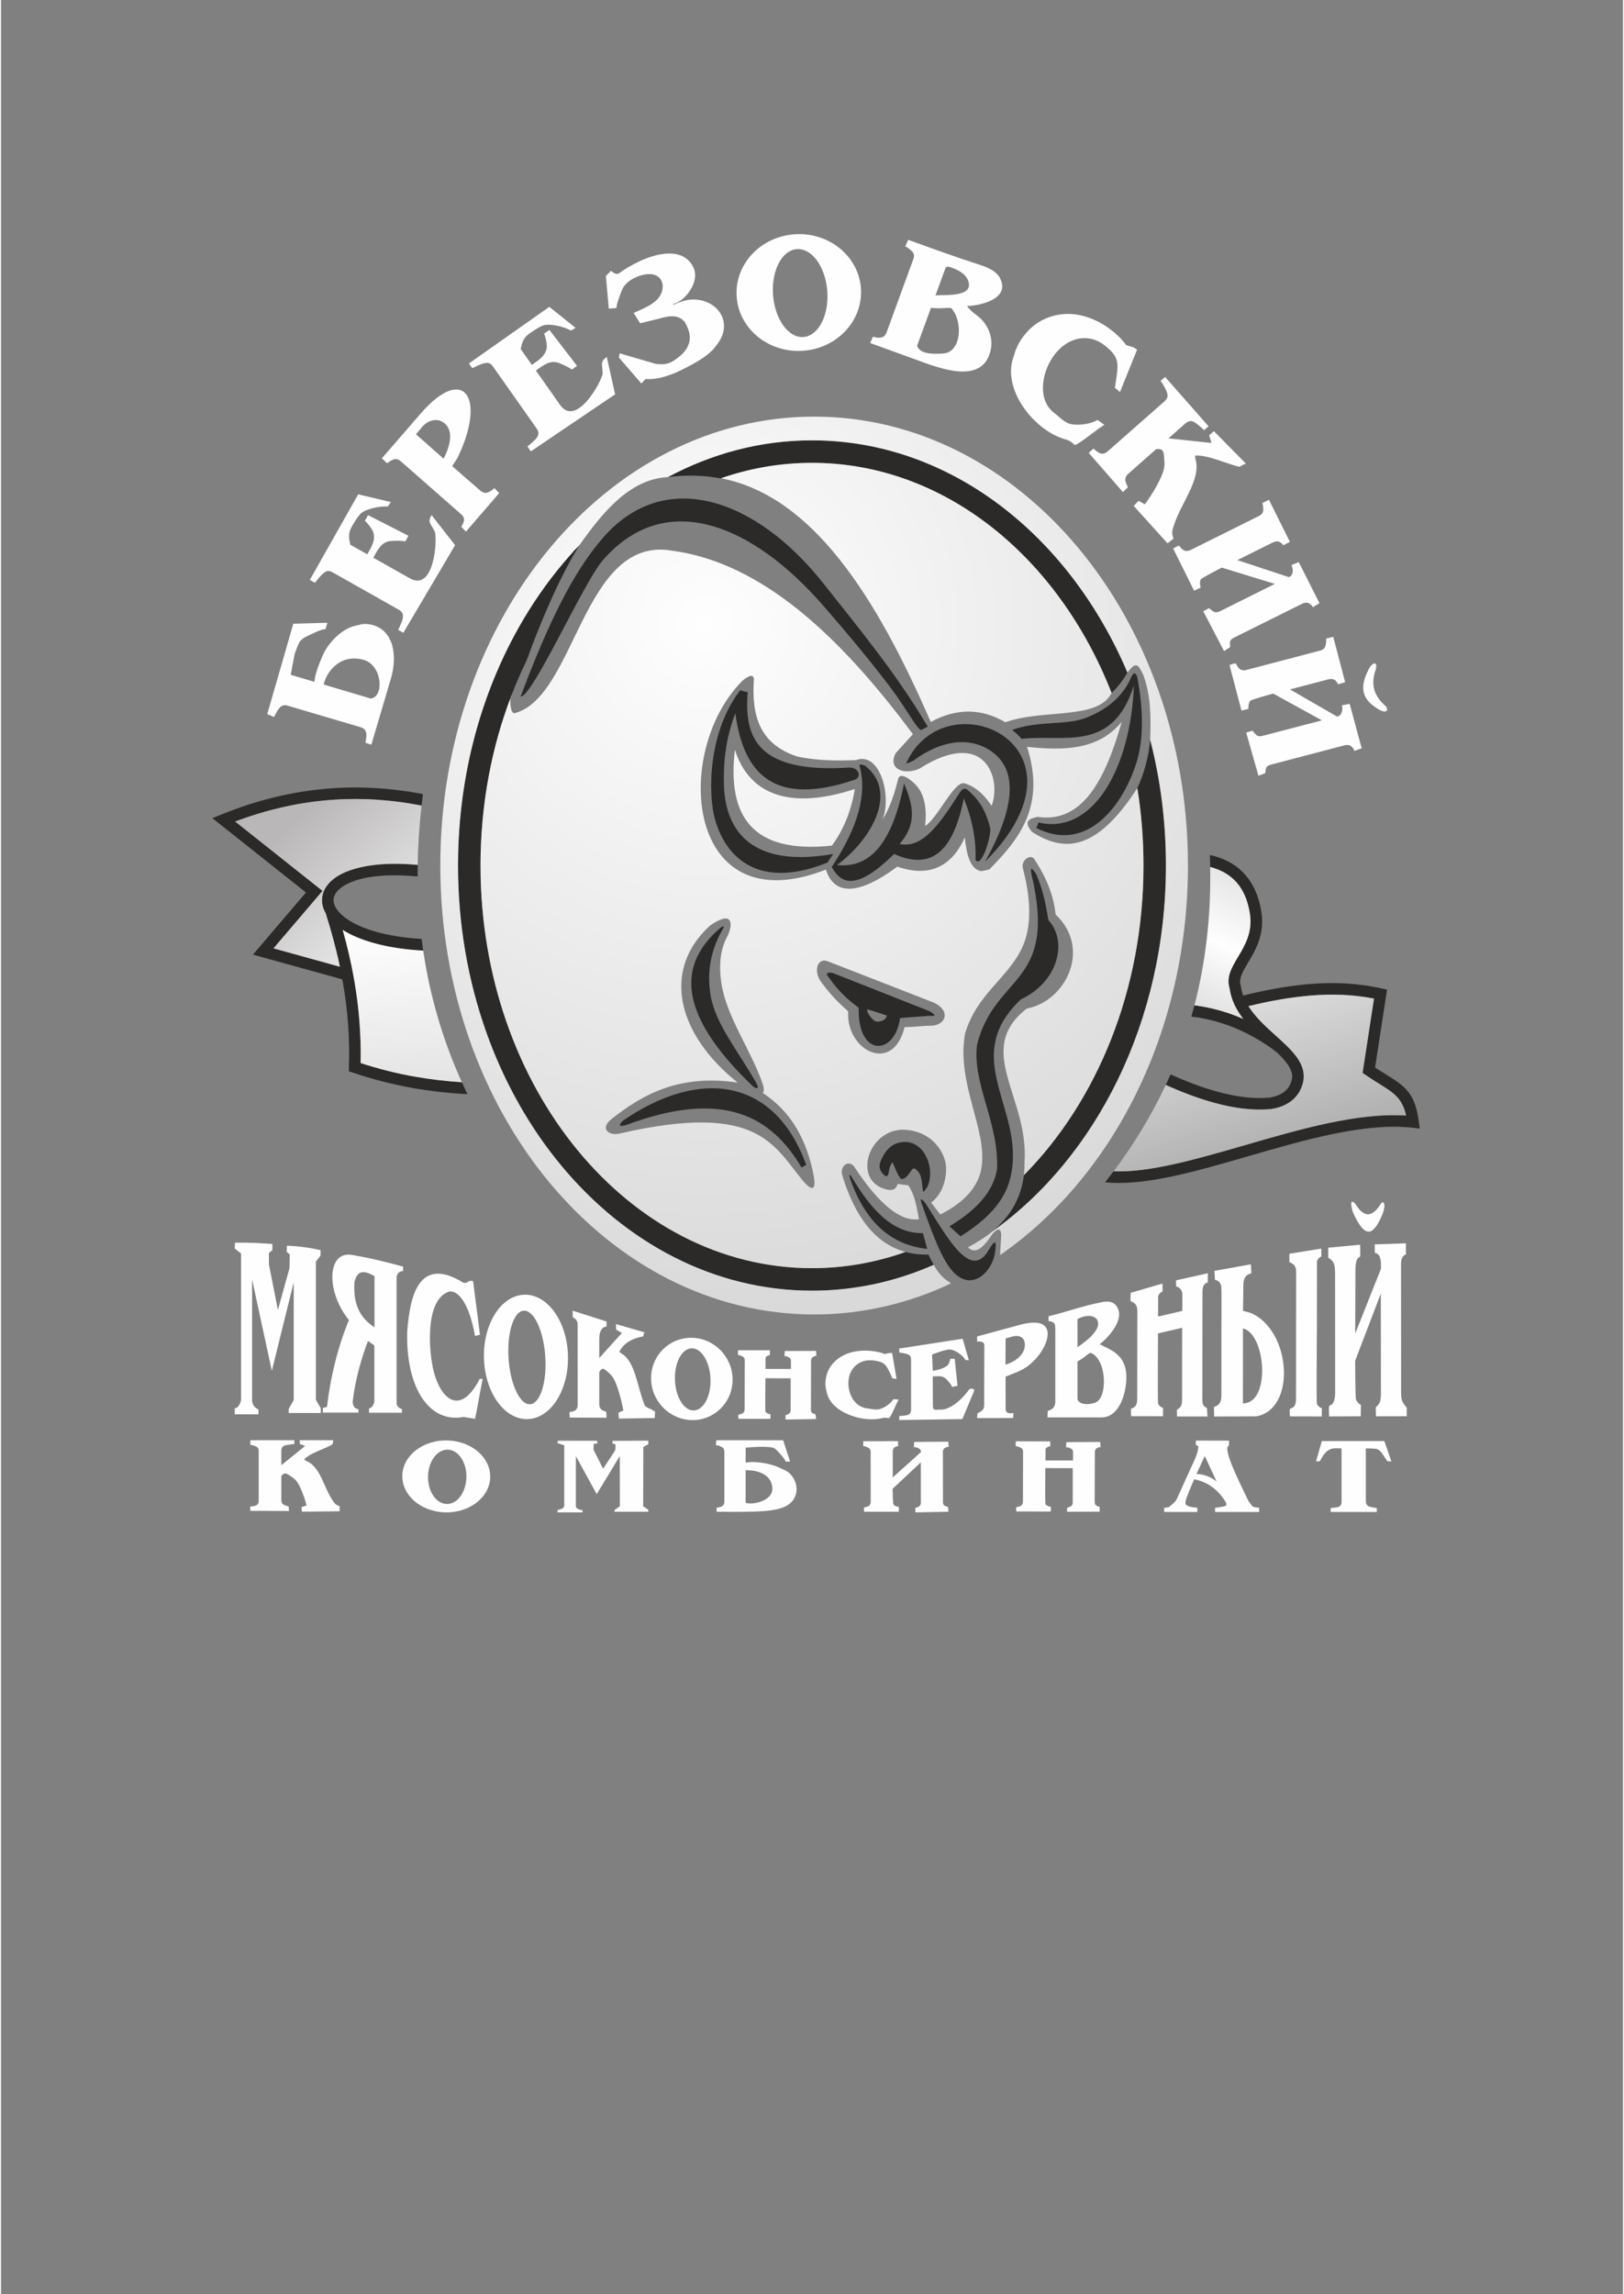 <?xml version="1.0" encoding="UTF-8"?>
<!DOCTYPE svg PUBLIC "-//W3C//DTD SVG 1.1//EN" "http://www.w3.org/Graphics/SVG/1.1/DTD/svg11.dtd">
<!-- Creator: CorelDRAW 2018 (64-Bit) -->
<svg xmlns="http://www.w3.org/2000/svg" xml:space="preserve" width="240px" height="339px" version="1.1" style="shape-rendering:geometricPrecision; text-rendering:geometricPrecision; image-rendering:optimizeQuality; fill-rule:evenodd; clip-rule:evenodd"
viewBox="0 0 240 339.43"
 xmlns:xlink="http://www.w3.org/1999/xlink">
 <rect x="0" y="0" width="240" height="339.43" fill="#808080" stroke="none"/>
 <defs>
  <style type="text/css">
   <![CDATA[
    .fil7 {fill:#FEFEFE}
    .fil0 {fill:#2B2A29}
    .fil6 {fill:#FEFEFE;fill-rule:nonzero}
    .fil2 {fill:url(#id0)}
    .fil5 {fill:url(#id1)}
    .fil4 {fill:url(#id2)}
    .fil3 {fill:url(#id3)}
    .fil1 {fill:url(#id4)}
   ]]>
  </style>
  <linearGradient id="id0" gradientUnits="userSpaceOnUse" x1="41.63" y1="122.88" x2="55.25" y2="138.37">
   <stop offset="0" style="stop-opacity:1; stop-color:#B9B7B7"/>
   <stop offset="1" style="stop-opacity:1; stop-color:#E5E4E5"/>
  </linearGradient>
  <linearGradient id="id1" gradientUnits="userSpaceOnUse" x1="189.5" y1="171.01" x2="183.04" y2="149.47">
   <stop offset="0" style="stop-opacity:1; stop-color:#AEAEAE"/>
   <stop offset="1" style="stop-opacity:1; stop-color:#DADADA"/>
  </linearGradient>
  <linearGradient id="id2" gradientUnits="userSpaceOnUse" x1="175.89" y1="150.19" x2="185.59" y2="128.84">
   <stop offset="0" style="stop-opacity:1; stop-color:gainsboro"/>
   <stop offset="0.49" style="stop-opacity:1; stop-color:#FEFEFE"/>
   <stop offset="1" style="stop-opacity:1; stop-color:#E1E1E1"/>
  </linearGradient>
  <linearGradient id="id3" gradientUnits="userSpaceOnUse" x1="60.23" y1="160.52" x2="58.52" y2="137.19">
   <stop offset="0" style="stop-opacity:1; stop-color:#E5E4E5"/>
   <stop offset="1" style="stop-opacity:1; stop-color:#FEFEFE"/>
  </linearGradient>
  <radialGradient id="id4" gradientUnits="userSpaceOnUse" gradientTransform="matrix(-2.42 -2.981 2.974 -2.426 81 625)" cx="103.72" cy="92.19" r="66.42" fx="103.72" fy="92.19">
   <stop offset="0" style="stop-opacity:1; stop-color:#FEFEFE"/>
   <stop offset="1" style="stop-opacity:1; stop-color:#A2A2A2"/>
  </radialGradient>
 </defs>
 <g id="Layer_x0020_1">
  <g id="_2940257168304">
   <path class="fil0" d="M169.05 128.06c0,18.42 -6.89,34.89 -17.7,45.82 -0.41,3.44 -2.07,6.18 -4.72,8.36 15.41,-10.95 25.74,-31.12 25.74,-54.18 0,-6.48 -0.81,-12.73 -2.33,-18.61 -0.23,2.58 -0.91,5.01 -1.9,7.16 0.6,3.7 0.91,7.53 0.91,11.45zm-43.19 46.06c2.69,4.53 5.93,8.41 10.55,8.33 0.21,0.78 0.42,1.55 0.64,2.33 -5.12,-0.55 -9.03,-3.68 -11.36,-10.25 -0.28,-0.9 -0.15,-0.87 0.17,-0.41zm10.85 3.78c-0.86,-0.92 -0.7,-0.38 -0.26,0.81 1.73,4.85 2.78,7.35 4,8.95 2.99,3.94 6.41,0.47 6.67,-2.65 0.21,-1.51 -0.09,-1.57 -0.91,-0.17 -2.71,4.82 -6.15,-1.73 -9.5,-6.94zm15.83 -48.28c-0.32,-1.37 -0.09,-1.44 0.67,-0.22 0.97,2.3 1.42,4.52 1.76,6.72 2.96,3.24 1.4,9.2 -4.07,11.75 -8.49,8.06 -0.73,15.08 -1.18,23.86 -0.23,4.51 -2.33,7.78 -7.74,11.19 -0.55,-0.49 -1.1,-0.99 -1.65,-1.48 3.75,-2.25 6.45,-4.93 7.05,-8.44 0.31,-6.9 -3.72,-12.72 -2.95,-18.48 2.75,-10.57 11.85,-8.71 8.11,-24.9zm-24.35 19.74c-0.05,-0.1 2.88,0.89 2.88,0.89 -0.08,0.74 -1.14,1.03 -1.65,0.86 -0.51,-0.17 -1.41,-1.4 -1.23,-1.75zm-1.28 -0.25c-0.19,7.34 5.35,7.15 6.12,1.51l4.42 -0.33c0.9,0.11 0.88,-0.12 -0.06,-0.68l-14.33 -5.66c-1.21,-0.19 -0.91,0.3 -0.41,0.88 1.17,1.7 2.64,3.07 4.26,4.28zm-15.17 11.09c-2.64,-4.63 -6.03,-8.71 -6.74,-12.91 -0.57,-3.38 -0.04,-6.68 1.83,-9.89 0.14,-0.27 0.25,-0.52 -0.32,-0.17 -6.36,5.39 -6.6,12.67 4.79,23.54 0.79,0.51 0.8,0.16 0.44,-0.57zm7.41 12.16c-4.72,-12.99 -15.85,-14.32 -27.12,-6.55 -0.77,0.74 -0.51,0.9 0.46,0.65 14.39,-5.4 21.49,-1.28 25.96,6.27l0.7 -0.37zm14.69 12.87c-4.39,1.56 -9.04,2.4 -13.84,2.4 -27.09,0 -49.05,-26.67 -49.05,-59.57 0,-11.09 2.49,-21.47 6.83,-30.36 1.89,-5.25 4.82,-12.29 7.87,-17.13 -11.04,11.54 -18.03,28.54 -18.03,47.49 0,34.73 23.46,62.9 52.38,62.9 6.33,0 12.4,-1.35 18.01,-3.82 -0.28,-0.49 -0.53,-1.01 -0.79,-1.52 -1.21,0.03 -2.34,-0.11 -3.38,-0.39zm3.28 -77.72c-4.64,-7.9 -10.43,-14.83 -15.37,-21.11 -9.93,-12.6 -23.54,-17.45 -32.75,-6.75 -4.3,4.99 -7.92,12.23 -12.12,23.41 1.74,0.13 9.29,-16.82 12.12,-20.11 9.21,-10.7 22.11,-5.52 32.75,6.76 1.22,1.4 6.34,7.29 10.02,12.22 2.33,3.12 3.78,6 4.39,6.08l0.12 -0.06 0.84 -0.44zm-2.94 61.46c2.88,0.44 4,4.43 2.87,6.65 -0.51,0.71 -0.61,1.12 -0.71,-0.02 -0.1,-1.13 -0.21,-1.93 -0.89,-2.53 -0.26,-0.28 -0.53,-0.18 -0.62,-0.07 -0.55,0.75 -0.93,1.41 -1.52,1.44 -0.23,0.08 -0.64,-0.67 -1.19,-2 -0.28,-0.69 -0.21,-0.53 -0.54,0.09 -0.25,0.48 -0.16,1.79 -0.77,1.44 -0.51,-0.4 -1.1,-1.09 -0.65,-2.18 0.77,-1.89 1.99,-2.98 4.02,-2.82zm-14.18 -100.49c19.56,0 36.46,13.92 44.33,34.05 0.83,-0.78 1.62,-1.77 2.35,-3.02 -8.67,-20.39 -26.32,-34.36 -46.68,-34.36 -7.6,0 -14.81,1.95 -21.33,5.44 2.79,-0.36 5.39,-0.27 7.81,0.19 4.29,-1.5 8.83,-2.3 13.52,-2.3zm47.63 32.92c-0.46,12.3 -6.1,22.2 -14.12,20.29l-0.31 0.82c7.5,3.79 12.78,-3.33 14.77,-9.55 1.05,-3.25 1.16,-7.48 0.14,-12.87 -0.19,-0.46 -0.41,-0.76 -0.82,-0.04 -1.17,2.86 -3.48,4.88 -6.77,6.16 -2.9,1.14 -6.91,0.36 -10.9,1.78 0.22,0.18 0.43,0.36 0.64,0.55 0.27,0.25 0.52,0.51 0.76,0.78 6.14,-0.74 13.45,2.17 16.61,-7.92zm-32.45 11.01c3.65,-2.66 7.89,-3.61 11.29,-1.3 4.1,2.78 3.55,8.49 -0.87,16.4 17.2,-17.29 -5.96,-27.47 -11.68,-14.53 0.48,-0.15 0.92,-0.32 1.26,-0.57zm-8.1 1.06c1.02,3.91 -0.13,8.74 -4.16,14.8 1.43,2.68 3.83,3.41 9.23,-1.92 6.07,2.72 8.92,-1.23 10.31,-8.23 1.23,3.04 1.85,6.08 1.74,9.11 0.86,1.25 2.3,-3.3 2.18,-4.7 -0.57,-2.15 -1.33,-3.96 -3.33,-5.62 -0.19,-0.21 -0.66,-0.48 -1.15,0.3 -3.09,4.86 -5.57,8.36 -8.94,7.66 2.67,-3.06 1.97,-5.81 0.66,-8.95 -1.75,8.82 -5,12.58 -9.91,12.06 5.15,-3.8 9.08,-10.85 4.14,-14.69 -0.62,-0.24 -0.98,-0.27 -0.77,0.18zm-3.95 12.88c-11.81,2.07 -15.97,-3.2 -16.16,-10.23 -0.09,-3.08 0.18,-6.65 1.69,-10.6 1.2,9.11 5.84,13.86 17.68,9.84 1.11,-0.45 0.53,-1.84 -0.82,-1.8 -13.69,0.89 -15.58,-4.48 -15.03,-11.14l-1.12 -0.28c-3.93,5.08 -4.74,12.38 -4.09,17.27 0.65,4.91 4.66,13.15 17,8.22l0.85 -1.28z"/>
   <path class="fil1" d="M99.32 81.48c-13.28,-2.34 -14.21,21.66 -23.33,24.04 -0.69,0.12 -0.78,-2.41 -0.45,-2.66 -2.95,7.65 -4.59,16.19 -4.59,25.2 0,32.9 21.96,59.57 49.05,59.57 4.8,0 9.45,-0.84 13.84,-2.4 -4.47,-1.21 -7.49,-5.19 -9.36,-11.34 -0.39,-1.23 0.75,-2.33 1.69,-1.38 3.82,5.82 7.01,8.26 9.66,7.88 -0.35,-1.82 -0.6,-3.6 -1.59,-5.02l-1.58 -0.2c-0.22,0.91 -0.9,1.03 -1.8,0.77 -4.79,-1.31 -2.65,-8.59 2.44,-8.8 4.56,0.03 6.58,3.58 6.55,5.84 -0.02,1.55 -0.51,3.65 -2.22,4.95l1.36 1.76c3.63,-1.83 5.67,-4.18 6.1,-6.97 0.87,-5.64 -3.74,-12.34 -2.45,-19.78 1.75,-5.85 6.22,-8.13 8.36,-12.53 1.36,-2.78 1.62,-6.63 0.17,-12.06 -0.2,-1.1 1.26,-2.17 1.8,-1.12 2.05,3.15 2.83,5.73 3.08,8.08 5.37,5.04 1.51,12.84 -4.27,13.91 -7.88,6.14 0.33,13.11 -0.33,22.7 0.01,0.68 -0.03,1.33 -0.1,1.96 10.81,-10.93 17.7,-27.4 17.7,-45.82 0,-3.92 -0.31,-7.75 -0.91,-11.45 -6.27,9.7 -11.08,9.32 -15.55,6.5 -1.42,-1.62 -0.42,-1.99 0.78,-2.25 6.67,0.98 10.03,-5.5 12.46,-14.06 -3.48,4.23 -8.63,4.26 -14.01,3.7 2.78,8.72 -1.1,13.6 -5.58,18.14l-1.18 0.25c-1.57,-0.23 -2.17,-2.23 -2.45,-4.99 -1.65,3.75 -4.73,6.15 -9.99,4.32 -6.53,4.87 -9.55,3.69 -10.56,0.44 -20.78,8.14 -22.75,-17.37 -12.48,-27.81 0.33,-0.34 1.82,-1.55 1.82,-0.29 -0.33,5.11 0.68,9.52 6.49,11.39 2.98,0.61 5.81,0.62 8.62,0.51 3.63,-1.33 5.31,5.5 3.92,8.8 1.13,-1.79 1.81,-3.93 2.36,-6.17 0.45,-0.82 1.82,0.33 2.25,0.72 1.62,1.44 1.98,3.71 1.7,6.39 1.79,-1.02 4.34,-6.8 5.85,-6.3 1.82,0.58 3,1.85 3.99,3.33 1.52,-4.09 -1.01,-11.67 -10.71,-5.49 -2.43,1.04 -4.69,-0.1 -3.48,-2.32l2.54 -2.79c-10.93,-14.73 -22.52,-25.4 -35.61,-27.15zm23.1 60.78l15.58 6.07c2.46,1.14 1.91,3.14 -0.07,3.41 -1.52,0.02 -2.71,0.21 -4.23,0.23 -1.77,7.13 -8.74,3.38 -8.34,-2.32 -1.66,-1.51 -2.49,-2.34 -3.92,-4.25 -1.34,-1.67 -0.63,-3.87 0.98,-3.14zm-17.49 -5.33c3.41,-2.36 3.35,-0.17 2.64,1.42 -1.08,1.88 -1.44,4.28 -0.95,7.29 0.79,4.9 4.44,9.9 6.06,14.67 0.23,0.66 0.24,1.13 0.04,1.41 4.15,2.68 6.58,6.94 7.58,12.5 0.25,1.77 -0.22,2.02 -1.42,0.74 -4.5,-5.25 -6.43,-12.08 -27.42,-7.23 -1.49,0.32 -2.87,-0.71 -1.22,-2.09 4.77,-3.8 10.19,-6.73 18.76,-5.47 -9,-7.19 -11.28,-16.7 -4.07,-23.24zm-37.31 -8.87c0,-18.11 6.38,-34.43 16.57,-45.9 0.13,-0.14 0.25,-0.28 0.38,-0.42 0.29,-0.44 0.78,-0.74 1.08,-1.17 3.75,-5.31 7.65,-9.7 13.02,-9.98 6.52,-3.49 13.73,-5.44 21.33,-5.44 20.36,0 38.01,13.97 46.68,34.36 1.28,-1.73 1.59,-1.21 2.35,0.37 1.17,3.18 1.11,6.48 1.01,9.57 1.52,5.88 2.33,12.13 2.33,18.61 0,23.06 -10.33,43.23 -25.74,54.18 -1.04,0.85 -2.23,1.61 -3.55,2.3 1.01,1.07 2.23,0.21 3.6,-1.95 0.9,-1 1.23,-0.77 1.32,0.03l-0.17 3.07c16.61,-11.47 27.8,-32.98 27.8,-57.63 0,-36.68 -24.77,-66.42 -55.31,-66.42 -30.55,0 -55.32,29.74 -55.32,66.42 0,36.67 24.77,66.42 55.32,66.42 7.13,0 13.96,-1.63 20.22,-4.58l-0.15 -0.17c-1.09,-0.62 -1.79,-1.56 -2.38,-2.59 -5.61,2.47 -11.68,3.82 -18.01,3.82 -28.92,0 -52.38,-28.17 -52.38,-62.9zm40.97 -17.13c-1.14,9.7 2.42,15.45 14.35,14.18 1.8,-2.39 2.94,-5.44 3.39,-8.37 -10.89,3.55 -15.97,-0.18 -17.74,-5.81zm-2.05 -40.17c13.52,2.62 22.93,17.42 31.03,36.05 4.06,-2.18 7.69,-1.91 11.04,0.05 5.66,-2.02 13.67,-0.28 15.72,-4.33 -7.87,-20.13 -24.77,-34.05 -44.33,-34.05 -4.67,0 -9.19,0.8 -13.46,2.28z"/>
   <path class="fil0" d="M46.88 131.26l-12.23 -9.71c4.6,-1.73 9.08,-2.75 13.47,-3.14 4.79,-0.43 9.49,-0.12 14.11,0.78 0.03,-0.28 0.06,-0.57 0.1,-0.85 0.03,-0.28 0.07,-0.57 0.1,-0.85 -4.71,-0.91 -9.53,-1.22 -14.45,-0.78 -5.01,0.45 -10.12,1.66 -15.35,3.79l-1.36 0.55 1.15 0.91 12.7 10.09 -6.97 8.17 -0.87 1.02 1.29 0.36 11.93 3.3c-0.05,-0.31 -0.11,-0.62 -0.17,-0.93 -0.06,-0.32 -0.13,-0.63 -0.19,-0.94l-9.82 -2.72 6.67 -7.82 0.58 -0.68 -0.69 -0.55zm3.29 0.2c1.75,-1.46 5.57,-2.35 11.48,-1.78 -0.01,-0.29 -0.01,-0.57 0,-0.86 0,-0.29 0,-0.57 0,-0.86 -6.31,-0.58 -10.53,0.49 -12.57,2.18l0 0c-1,0.83 -1.53,1.82 -1.58,2.88 -0.04,0.71 0.14,1.42 0.54,2.11 0.19,0.33 0.42,0.66 0.71,0.98 0.2,0.22 0.43,0.44 0.68,0.66 0.34,0.28 0.71,0.56 1.13,0.82 2.45,1.55 6.42,2.76 11.91,3.06 -0.04,-0.29 -0.08,-0.58 -0.12,-0.87 -0.04,-0.28 -0.08,-0.57 -0.11,-0.86 -6.46,-0.39 -10.51,-2.07 -12.22,-3.96 -0.16,-0.18 -0.3,-0.37 -0.42,-0.55 -0.26,-0.41 -0.39,-0.82 -0.4,-1.21 0,-0.03 0,-0.06 0.01,-0.1 0.02,-0.57 0.35,-1.13 0.96,-1.64l0 0zm3.04 25.82c0.09,-4.25 -0.26,-8.31 -0.94,-12.23 -0.44,-2.54 -1.02,-5.02 -1.71,-7.46 -0.42,-0.26 -0.79,-0.54 -1.13,-0.82 -0.25,-0.22 -0.48,-0.44 -0.68,-0.66 -0.29,-0.32 -0.52,-0.65 -0.71,-0.98 0.82,2.58 1.54,5.21 2.1,7.9 0.06,0.31 0.13,0.62 0.19,0.94 0.06,0.31 0.12,0.62 0.17,0.93 0.03,0.15 0.06,0.29 0.08,0.44 0.7,4.02 1.05,8.18 0.9,12.52l-0.02 0.64 0.6 0.2c2.99,1.01 5.89,1.74 8.72,2.25 2.81,0.51 5.55,0.8 8.24,0.93 -0.15,-0.29 -0.29,-0.59 -0.42,-0.88 -0.14,-0.29 -0.28,-0.59 -0.41,-0.88 -2.33,-0.15 -4.69,-0.42 -7.11,-0.85 -2.56,-0.46 -5.17,-1.11 -7.87,-1.99z"/>
   <path class="fil2" d="M49.08 130.14c2.04,-1.69 6.26,-2.76 12.57,-2.18 0.05,-2.86 0.24,-5.79 0.58,-8.77 -4.62,-0.9 -9.32,-1.21 -14.11,-0.78 -4.39,0.39 -8.87,1.41 -13.47,3.14l12.23 9.71 0.69 0.55 -0.58 0.68 -6.67 7.82 9.82 2.72c-0.56,-2.69 -1.28,-5.32 -2.1,-7.9 -0.4,-0.69 -0.58,-1.4 -0.54,-2.11 0.05,-1.06 0.58,-2.05 1.58,-2.88l0 0z"/>
   <path class="fil3" d="M62.47 140.65c-5.49,-0.3 -9.46,-1.51 -11.91,-3.06 0.69,2.44 1.27,4.92 1.71,7.46 0.68,3.92 1.03,7.98 0.94,12.23 2.7,0.88 5.31,1.53 7.87,1.99 2.42,0.43 4.78,0.7 7.11,0.85 -2.78,-6.15 -4.71,-12.63 -5.72,-19.47z"/>
   <g>
    <path class="fil0" d="M182.87 150.36c-2.01,-0.79 -4.11,-1.34 -6.28,-1.62 -0.15,0.56 -0.3,1.12 -0.46,1.67 2.12,0.25 4.15,0.77 6.11,1.55 2.28,0.9 4.45,2.14 6.52,3.71 0.01,0.01 0.02,0.02 0.04,0.04l1.04 -1.36c-1.93,-1.47 -3.94,-2.68 -6.03,-3.6 -0.31,-0.13 -0.62,-0.26 -0.94,-0.39zm4.81 12.04l0 0zm-4.63 -20.84c-0.96,1.61 -1.77,2.98 -1.27,4.63 0.24,1.76 1.02,3.24 2.03,4.56 2.09,0.92 4.1,2.13 6.03,3.6l-1.04 1.36c-0.02,-0.02 -0.03,-0.03 -0.04,-0.04 1.39,1.33 2.42,2.58 2.28,3.84 -0.14,0.83 -0.51,1.46 -1.01,1.9 -0.62,0.54 -1.45,0.85 -2.35,0.99 -2.37,0.22 -4.96,-0.14 -7.65,-0.87 -2.29,-0.62 -4.64,-1.52 -6.98,-2.57 -0.23,0.53 -0.46,1.05 -0.71,1.56 2.43,1.09 4.87,2.02 7.24,2.66 2.89,0.79 5.69,1.16 8.3,0.91l0.04 0c1.22,-0.18 2.36,-0.62 3.24,-1.39 0.79,-0.7 1.36,-1.65 1.57,-2.91l0 -0.04c0.32,-2.52 -1.76,-4.41 -4.11,-6.53 -1.45,-1.3 -3.01,-2.71 -4.04,-4.36 -0.36,0.09 -0.72,0.18 -1.08,0.27l-0.41 -1.66c0.24,-0.06 0.47,-0.12 0.71,-0.18 -0.16,-0.45 -0.28,-0.92 -0.34,-1.4l-0.01 -0.08 -0.03 -0.07c-0.3,-0.95 0.34,-2.03 1.1,-3.31 1.13,-1.89 2.46,-4.13 1.99,-7.4 -0.28,-1.89 -0.92,-3.83 -2.25,-5.42 -1.19,-1.44 -2.91,-2.57 -5.39,-3.11 0.03,0.6 0.04,1.19 0.05,1.77 1.84,0.48 3.13,1.35 4.03,2.43 1.09,1.31 1.62,2.95 1.86,4.58 0.39,2.67 -0.77,4.62 -1.76,6.28zm0.04 5.91l0.41 1.66c0.36,-0.09 0.72,-0.18 1.08,-0.27 3.07,-0.74 6.14,-1.31 9.2,-1.56 3.13,-0.26 6.26,-0.17 9.38,0.45l-0.74 4.79 -0.87 5.68 -0.08 0.53 0.44 0.3c0.79,0.54 1.46,0.96 2.08,1.34 2.07,1.29 3.34,2.08 3.92,4.66 -7.16,-0.46 -15.65,2 -23.81,4.37 -7.21,2.08 -14.14,4.09 -19.47,3.88 -0.41,0.54 -0.83,1.08 -1.26,1.62 5.78,0.61 13.34,-1.58 21.2,-3.86 8.43,-2.44 17.22,-4.99 24.27,-4.21l1.09 0.12 -0.15 -1.08c-0.55,-4.25 -2.12,-5.23 -4.89,-6.95 -0.49,-0.3 -1.02,-0.63 -1.57,-0.99l0.79 -5.15 0.86 -5.59 0.12 -0.79 -0.78 -0.17c-3.56,-0.81 -7.12,-0.95 -10.67,-0.66 -3.28,0.27 -6.56,0.9 -9.84,1.7l-0.71 0.18z"/>
    <path class="fil4" d="M176.59 148.74c2.17,0.28 4.27,0.83 6.28,1.62 0.32,0.13 0.63,0.26 0.94,0.39 -1.01,-1.32 -1.79,-2.8 -2.03,-4.56 -0.5,-1.65 0.31,-3.02 1.27,-4.63 0.99,-1.66 2.15,-3.61 1.76,-6.28 -0.24,-1.63 -0.77,-3.27 -1.86,-4.58 -0.9,-1.08 -2.19,-1.95 -4.03,-2.43 0.13,7.18 -0.65,14 -2.33,20.47z"/>
    <path class="fil5" d="M188.62 153.22c2.35,2.12 4.43,4.01 4.11,6.53l0 0.04c-0.21,1.26 -0.78,2.21 -1.57,2.91 -0.88,0.77 -2.02,1.21 -3.24,1.39l-0.04 0c-2.61,0.25 -5.41,-0.12 -8.3,-0.91 -2.37,-0.64 -4.81,-1.57 -7.24,-2.66 -2.08,4.45 -4.65,8.71 -7.71,12.78 5.33,0.21 12.26,-1.8 19.47,-3.88 8.16,-2.37 16.65,-4.83 23.81,-4.37 -0.58,-2.58 -1.85,-3.37 -3.92,-4.66 -0.62,-0.38 -1.29,-0.8 -2.08,-1.34l-0.44 -0.3 0.08 -0.53 0.87 -5.68 0.74 -4.79c-3.12,-0.62 -6.25,-0.71 -9.38,-0.45 -3.06,0.25 -6.13,0.82 -9.2,1.56 1.03,1.65 2.59,3.06 4.04,4.36z"/>
   </g>
   <g>
    <path class="fil6" d="M55.06 92.49c0.76,0.23 1.38,0.61 1.86,1.17 0.47,0.55 0.81,1.2 1,1.97 0.18,0.74 0.25,1.51 0.2,2.32 -0.04,0.82 -0.19,1.63 -0.43,2.45l-2.89 9.77 -0.84 -0.25c0.05,-0.24 -0.07,0.04 0.01,-0.36 0.07,-0.4 0.11,-0.69 0.09,-0.86 -0.01,-0.32 -0.09,-0.57 -0.24,-0.73 -0.14,-0.17 -0.36,-0.3 -0.63,-0.38l-10.76 -3.18c-0.25,-0.08 -0.48,-0.09 -0.69,-0.04 -0.21,0.05 -0.42,0.21 -0.64,0.49 -0.15,0.2 -0.32,0.48 -0.5,0.83 -0.18,0.35 -0.13,0.22 -0.21,0.4l-1 -0.43 3.86 -13.38 5.04 -0.14 -0.28 0.94c-0.93,0.11 -1.63,0.56 -2.43,0.91 -0.81,0.35 -1.3,0.73 -1.48,1.13 -0.12,0.25 -0.25,0.54 -0.37,0.87 -0.12,0.34 -0.27,0.67 -0.34,1.04l-0.52 2.81 3.5 1.04c0.1,-1.17 0.61,-2.45 1.24,-3.93 0.71,-1.64 2.75,-4.1 5.25,-4.46 0.67,-0.23 1.41,-0.23 2.2,0zm-1.4 5.14c-3.37,-0.94 -5.45,1.61 -5.92,3.65l6.97 2.07c2.04,-0.25 1.7,-4.95 -1.05,-5.72z"/>
    <path class="fil6" d="M57.69 74.28l-0.47 0.67c-0.94,-0.12 -3.61,0.31 -4.25,1.32 -0.17,0.2 -0.37,0.49 -0.61,0.88 -0.23,0.39 -0.44,0.7 -0.56,0.97 -0.42,0.86 -0.35,1.45 -0.12,2.47l2.51 1.42 0.42 -0.74c0.23,-0.4 0.39,-0.79 0.5,-1.17 0.1,-0.38 0.11,-0.77 0.02,-1.19 -0.06,-0.25 -0.22,-0.57 -0.5,-0.96 -0.28,-0.38 -0.55,-0.68 -0.8,-0.89l0.48 -0.84 5.98 3.05 -0.47 0.84c-0.43,-0.16 -2.13,-0.12 -2.57,0 -0.37,0.11 -0.7,0.31 -0.97,0.59 -0.28,0.28 -0.53,0.64 -0.78,1.08l-0.42 0.73 5.4 3.05c3.61,2.04 4.08,-5.57 3.73,-6.85 -0.63,-1.29 -1.14,-1.4 -0.51,-2.51l3.49 4.46 -7.66 12.97 -0.76 -0.43c0.11,-0.22 0.24,-0.51 0.4,-0.89 0.16,-0.37 0.25,-0.65 0.28,-0.83 0.06,-0.33 0.03,-0.6 -0.07,-0.78 -0.11,-0.19 -0.28,-0.35 -0.53,-0.49l-9.77 -5.52c-0.23,-0.14 -0.45,-0.21 -0.65,-0.21 -0.2,-0.01 -0.44,0.11 -0.74,0.35 -0.19,0.15 -0.41,0.38 -0.67,0.69 -0.26,0.31 -0.45,0.54 -0.57,0.71l-0.76 -0.43 7.16 -12.66 4.84 1.14z"/>
    <path class="fil6" d="M62.08 63.45l-0.68 0.8 4.09 3.62c0.64,-1.28 1.79,-3.98 0.04,-5.32 -0.95,-0.72 -2.42,-0.51 -3.45,0.9zm5.48 4.27l-0.8 1.25 4.15 3.61c0.2,0.17 0.41,0.28 0.64,0.33 0.22,0.04 0.48,-0.02 0.79,-0.19 0.15,-0.09 0.38,-0.25 0.67,-0.5l0.7 0.74 -4.92 5.7 -0.69 -0.73c0.14,-0.22 0.24,-0.39 0.28,-0.51 0.13,-0.33 0.16,-0.59 0.1,-0.78 -0.06,-0.19 -0.21,-0.39 -0.44,-0.59l-8.87 -7.79c-0.2,-0.17 -0.41,-0.28 -0.62,-0.33 -0.21,-0.05 -0.47,0.02 -0.79,0.19 -0.18,0.1 -0.39,0.24 -0.63,0.42l-0.78 -0.73 5.76 -6.64c6.31,-7.29 9.78,-2.46 5.45,6.55z"/>
    <path class="fil6" d="M85.02 48.51l-0.71 0.4c-0.8,-0.51 -3.4,-1.26 -4.41,-0.62 -0.24,0.1 -0.54,0.28 -0.92,0.53 -0.37,0.25 -0.7,0.44 -0.93,0.63 -0.75,0.6 -0.93,1.17 -1.16,2.18l1.66 2.36 0.69 -0.49c0.39,-0.27 0.7,-0.55 0.96,-0.85 0.25,-0.3 0.43,-0.65 0.53,-1.06 0.05,-0.25 0.04,-0.61 -0.05,-1.08 -0.08,-0.46 -0.2,-0.85 -0.33,-1.14l0.79 -0.56 4.09 5.32 -0.78 0.56c-0.33,-0.33 -1.87,-1.03 -2.32,-1.11 -0.39,-0.05 -0.76,-0.02 -1.13,0.12 -0.37,0.14 -0.76,0.35 -1.17,0.64l-0.69 0.48 3.57 5.07c2.38,3.39 6.08,-3.28 6.31,-4.59 -0.02,-1.43 -0.43,-1.76 0.61,-2.49l1.24 5.53 -12.47 8.44 -0.51 -0.72c0.19,-0.15 0.44,-0.36 0.74,-0.63 0.31,-0.27 0.51,-0.48 0.62,-0.62 0.19,-0.28 0.28,-0.53 0.26,-0.75 -0.01,-0.21 -0.1,-0.43 -0.26,-0.67l-6.46 -9.17c-0.16,-0.22 -0.32,-0.38 -0.5,-0.46 -0.18,-0.1 -0.45,-0.09 -0.82,-0.01 -0.24,0.06 -0.54,0.17 -0.91,0.33 -0.36,0.17 -0.64,0.3 -0.82,0.4l-0.5 -0.71 11.89 -8.37 3.89 3.11z"/>
    <path class="fil6" d="M106 50.9c-1.08,1.62 -3.02,2.7 -5.36,3.86 -2.01,0.98 -3.77,1.43 -5.28,1.32l-0.61 0.66 -3.34 -3.86 0.13 -0.6 5.35 1.56c1.01,0.1 1.74,0.09 2.57,-0.43 1.89,-1.2 3.43,-2.92 1.71,-5.77 -1.14,-1.39 -2.92,-0.72 -4.11,-0.42l-2.49 0.61 -0.96 -1.53c1.09,-0.49 2.69,-1.13 3.52,-2.03 1.59,-1.71 0.78,-4.65 -2.72,-3.43 -1.07,0.37 -2.2,1.07 -2.6,2.25 -0.23,0.66 -0.7,1.75 -0.75,2.48l-1.13 0.09 -0.43 -4.83 0.75 -0.76c0.37,0.29 0.82,0.65 1.27,0.32 0.67,-0.48 1.26,-0.9 2.74,-1.63 1.95,-0.96 6.4,-2.56 8.13,0.68 1.21,2.26 -1.35,5.29 -2.94,5.52l0.07 0.13c0.56,-0.26 1.17,-0.49 1.85,-0.67 4.07,-0.79 7.31,2.94 4.63,6.48z"/>
    <path class="fil7" d="M117.64 34.65c5.08,-0.24 9.39,3.44 9.61,8.2 0.22,4.77 -3.72,8.83 -8.81,9.06 -5.08,0.24 -9.38,-3.44 -9.6,-8.2 -0.22,-4.77 3.72,-8.82 8.8,-9.06zm0.1 2.21c2.21,-0.18 4.24,2.58 4.52,6.17 0.28,3.59 -1.29,6.65 -3.51,6.83 -2.21,0.18 -4.23,-2.58 -4.51,-6.17 -0.28,-3.59 1.28,-6.65 3.5,-6.83z"/>
    <path class="fil6" d="M140.59 45.57c-1.04,-0.04 -1.85,0.14 -2.98,-0.03l-2.05 5.59c0.32,1.22 2.16,1.29 3.87,1.17 2.73,-0.2 2.93,-4.82 1.16,-6.73zm2.4 -4.31c-0.37,-0.67 -1.09,-1.21 -2.17,-1.6 -0.15,-0.06 -0.36,-0.12 -0.61,-0.2 -0.25,-0.08 -0.23,0.13 -0.41,0.07l-1.53 4.18c1.16,-0.15 6.11,0.39 4.72,-2.45zm3.25 11.23c-1.05,2.88 -4.06,2.66 -6.11,2.22 -1,-0.21 -2.15,-0.55 -3.44,-1.02l-8.08 -2.94 0.4 -0.93c0.39,0.1 0.68,0.15 0.85,0.15 0.34,0 0.6,-0.07 0.78,-0.21 0.17,-0.13 0.31,-0.34 0.41,-0.62l3.93 -10.76c0.1,-0.26 0.13,-0.49 0.1,-0.7 -0.02,-0.2 -0.18,-0.43 -0.48,-0.69 -0.22,-0.18 -0.48,-0.37 -0.79,-0.55l0.42 -0.96c3.57,1.3 7.12,2.58 10.73,3.75 1.14,0.37 2.31,0.91 2.82,1.85 1.8,3.34 -3.49,4.21 -4.84,4.19 0.68,1.03 1.67,1.36 2.44,2.33 0.99,1.24 1.55,2.99 0.86,4.89z"/>
    <path class="fil6" d="M149.89 52.6c0.28,-1.11 0.82,-2.16 1.62,-3.12 0.78,-0.97 1.71,-1.7 2.75,-2.21 1.06,-0.5 2.17,-0.78 3.35,-0.82 1.16,-0.04 2.34,0.17 3.54,0.62 1.21,0.45 2.36,1.12 3.43,2 0.78,0.63 1.42,1.3 1.92,1.99l1.12 0.35 0.48 0.33 -2.53 6.27 -0.75 -0.63c0.53,-3.54 0.84,-4.35 -1.38,-6.17 -2.52,-2.07 -5.55,-1.26 -7.45,1.13 -2.08,2.63 -2.67,6.8 -0.21,8.7 0.94,0.73 1.63,1.59 2.71,1.74 1.08,0.14 2.62,0.02 3.76,-0.65l1.03 0.74c-0.71,0.28 -3.71,2.87 -4.41,2.97 -0.47,-0.46 -0.92,-0.72 -1.2,-0.79 -4.62,-1.14 -9.78,-7.44 -7.78,-12.45z"/>
    <path class="fil6" d="M172.62 80.4l-5.02 -5.55 0.7 -0.73c0.23,0.08 0.66,0.33 0.95,0.5 1.06,-1.44 2.46,-3.74 2.81,-5.2 0.1,-0.4 0.12,-0.81 0.08,-1.22 -0.1,-1.2 0,-1.91 -1.22,-1.74l-4.13 3.64c-0.18,0.16 -0.32,0.36 -0.39,0.58 -0.07,0.23 -0.05,0.49 0.07,0.79 0.03,0.09 0.15,0.38 0.28,0.61l-0.74 0.73 -5.06 -5.8 0.69 -0.65c0.3,0.28 0.54,0.47 0.71,0.57 0.27,0.16 0.52,0.23 0.75,0.19 0.23,-0.05 0.44,-0.16 0.64,-0.33l8.45 -7.44c0.19,-0.18 0.32,-0.36 0.39,-0.56 0.06,-0.2 0.03,-0.47 -0.08,-0.8 -0.09,-0.25 -0.24,-0.55 -0.44,-0.9 -0.2,-0.35 -0.36,-0.6 -0.47,-0.74l0.66 -0.58 6.43 7.3 -0.66 0.58c-0.18,-0.19 -0.42,-0.4 -0.7,-0.63 -0.29,-0.24 -0.51,-0.41 -0.68,-0.52 -0.29,-0.18 -0.55,-0.24 -0.78,-0.18 -0.23,0.06 -0.43,0.17 -0.61,0.33l-2.51 2.21 6.37 0.68 -0.34 -1.13 0.69 -0.63 4.79 4.86c-0.29,-0.04 -0.69,0.26 -0.98,0.42 -1.73,-0.34 -4.7,-1.81 -6.6,-1.65l0.08 0.56c0.88,3 -2.28,6.62 -3.22,9.85 -0.2,0.51 -0.27,0.92 -0.22,1.21 0.05,0.29 0.11,0.51 0.2,0.64l-0.89 0.73z"/>
    <path class="fil6" d="M180.97 96.33l-3.07 -5.89 0.85 -0.47c0.24,0.23 0.7,0.59 0.92,0.61 0.22,0.03 0.45,-0.03 0.71,-0.15l8.11 -4.04 -7.85 -2.41c-0.46,0.23 -3.02,1.56 -3.11,1.74 -0.1,0.17 -0.14,0.43 -0.11,0.77 0.01,0.11 0.04,0.27 0.09,0.45l-0.97 0.46 -3.09 -6.22c0.14,-0.1 0.8,-0.56 0.94,-0.37 0.1,0.14 0.19,0.26 0.27,0.33 0.22,0.23 0.45,0.36 0.68,0.38 0.23,0.01 0.47,-0.04 0.71,-0.16l10.07 -5.01c0.24,-0.12 0.41,-0.26 0.52,-0.44 0.12,-0.17 0.16,-0.44 0.13,-0.79 -0.01,-0.2 -0.05,-0.43 -0.12,-0.7l0.97 -0.47 3.09 6.22 -0.97 0.51c-0.06,-0.08 -0.11,-0.15 -0.16,-0.2 -0.24,-0.25 -0.47,-0.38 -0.71,-0.38 -0.24,0 -0.46,0.06 -0.68,0.16l-5.25 2.61 7.63 2.52c0.35,-0.17 0.37,-0.25 0.46,-0.43 0.09,-0.19 0.12,-0.44 0.1,-0.75 -0.01,-0.12 -0.12,-0.47 -0.18,-0.6l1.07 -0.45 3.08 6.09 -0.99 0.59c-0.15,-0.37 -0.66,-0.67 -0.89,-0.67 -0.24,-0.01 -0.47,0.05 -0.68,0.15l-10.09 5.02c-0.24,0.12 -0.43,0.27 -0.54,0.45 -0.12,0.18 -0.06,0.61 -0.03,0.95l-0.91 0.59z"/>
    <path class="fil6" d="M186.06 114.78l-1.81 -6.39 0.94 -0.29c0.18,0.27 0.56,0.71 0.77,0.78 0.21,0.07 0.45,0.07 0.72,-0.01l8.77 -2.29 -7.2 -3.96c-0.5,0.13 -3.27,0.91 -3.4,1.06 -0.13,0.15 -0.22,0.4 -0.26,0.73 -0.02,0.12 -0.02,0.28 -0.01,0.47l-1.03 0.25 -1.77 -6.72c0.16,-0.07 0.9,-0.39 1,-0.17 0.07,0.16 0.13,0.29 0.19,0.38 0.18,0.27 0.37,0.44 0.59,0.5 0.23,0.07 0.47,0.07 0.73,0l10.88 -2.86c0.26,-0.06 0.45,-0.17 0.6,-0.32 0.15,-0.15 0.24,-0.4 0.29,-0.75 0.03,-0.2 0.03,-0.43 0.03,-0.71l1.04 -0.26 1.76 6.72 -1.05 0.3c-0.05,-0.09 -0.09,-0.17 -0.13,-0.23 -0.17,-0.3 -0.38,-0.47 -0.61,-0.51 -0.23,-0.05 -0.47,-0.05 -0.7,0.01l-5.67 1.49 6.96 4.02c0.38,-0.1 0.41,-0.17 0.53,-0.33 0.13,-0.16 0.21,-0.4 0.25,-0.72 0.02,-0.11 -0.02,-0.48 -0.05,-0.62l1.14 -0.22 1.78 6.59 -1.1 0.38c-0.07,-0.39 -0.5,-0.79 -0.73,-0.84 -0.23,-0.06 -0.46,-0.05 -0.7,0.01l-10.9 2.86c-0.26,0.07 -0.47,0.18 -0.62,0.33 -0.15,0.15 -0.18,0.58 -0.22,0.93l-1.01 0.39zm17.36 -15.71c0.18,-0.68 0.06,-1.46 -0.87,-0.39 -1.56,2.87 -1.45,4.79 1.6,6.44 1.08,0.46 1.12,-0.27 0.72,-0.66 -1.59,-1.37 -2.3,-3.08 -1.45,-5.39z"/>
   </g>
   <path class="fil7" d="M35.52 185.46l0 21.73c-0.21,0.74 -0.51,1.15 -0.94,1.18l0.01 0.89 3.5 0 0 -0.73c-0.52,-0.22 -0.88,-0.62 -0.94,-1.33l0 -17.9 2.92 13.52 3.24 -13.1 0 17.42 -0.74 1.3 0 0.62 4.74 0 0 -0.71 -0.72 -1.24 0 -20.45 0.69 -0.9 0 -0.79c-1.64,-0.39 -3.31,-0.6 -4.98,-0.66l-0.03 0.91 0.45 0.38 -0.04 2.04 -1.71 6.17 -1.33 -6.74 0 -1.69 0.51 -0.41 0 -0.92c-1.5,-0.11 -3.41,-0.23 -5.53,-0.19l-0.04 0.86 0.94 0.74z"/>
   <path class="fil7" d="M59.49 187.4c-2.69,-0.75 -5,-1.29 -7.45,-1.71 -3.82,-0.77 -4.02,5.37 -0.56,9.62 -1.65,3.97 -2.74,8.46 -3.25,12.85l-0.61 0.16 0 0.68 5.27 0 0 -0.5c-0.56,-0.08 -0.86,-0.45 -0.85,-1.17 0.36,-3.12 1.24,-6.24 2.26,-8.93l0.94 0.67 0 8.3c-0.14,0.6 -0.41,0.94 -0.79,1.02l0 0.63 4.87 0 0 -0.54c-0.46,-0.16 -0.78,-0.42 -0.79,-0.9l0 -18.65c0.11,-0.57 0.43,-0.86 0.96,-0.87l0 -0.66zm-4.23 8.99l0 -7.58c-1.45,-0.82 -2.53,-1.01 -2.97,0.91 -0.22,3.8 1.2,5.46 2.97,6.67z"/>
   <path class="fil7" d="M69.85 189.54c0.34,2.64 0.68,5.29 1.02,7.93 -0.24,0.07 -0.49,0.14 -0.73,0.2 -1,-5.61 -2.91,-6.9 -3.93,-6.54 -3.57,1.29 -2.91,9.1 -2.15,11.91 1.08,4.03 3.91,6.52 6.78,0.96 0.15,0.01 0.29,0.02 0.43,0.03 -0.4,1.89 -0.72,3.99 -1.13,5.89 -0.23,-0.05 -0.66,-0.1 -0.89,-0.15 -0.18,-0.03 -0.64,-0.09 -0.81,-0.13 -4.99,0.97 -8.53,-4.17 -8.34,-12.51 0.38,-5.64 1.85,-11.3 8.24,-7.39 0.38,0.19 0.61,0 0.93,-0.2 0.15,-0.05 0.37,-0.04 0.58,0z"/>
   <path class="fil7" d="M77.1 191.58c3.42,-0.37 6.45,3.44 6.77,8.51 0.32,5.07 -2.2,9.48 -5.62,9.85 -3.42,0.37 -6.45,-3.44 -6.77,-8.51 -0.32,-5.07 2.2,-9.48 5.62,-9.85zm0.14 2.35c1.49,-0.24 2.95,2.65 3.27,6.47 0.32,3.82 -0.63,7.11 -2.12,7.35 -1.49,0.25 -2.95,-2.65 -3.27,-6.47 -0.31,-3.81 0.64,-7.11 2.12,-7.35z"/>
   <path class="fil6" d="M96.74 209.8l-5.31 0.09 -0.06 -0.86c0.15,-0.11 0.49,-0.24 0.72,-0.34 -0.28,-1.49 -0.85,-3.69 -1.46,-4.74 -0.17,-0.3 -0.37,-0.54 -0.61,-0.75 -0.69,-0.61 -1.02,-1.07 -1.5,-0.19l0 4.71c0,0.21 0.05,0.41 0.13,0.58 0.09,0.17 0.24,0.31 0.45,0.4 0.07,0.03 0.27,0.12 0.45,0.17l0.05 0.89 -5.46 -0.03 -0.02 -0.82c0.29,-0.03 0.5,-0.07 0.63,-0.13 0.22,-0.08 0.37,-0.21 0.45,-0.38 0.09,-0.17 0.13,-0.37 0.13,-0.6l-0.01 -11.84c0,-0.56 -0.32,-0.88 -0.72,-1.06l-0.02 -0.98 5.02 1.6 0 0.74c-0.6,0.05 -1.08,0.61 -1.08,1.8l0 2.86 3.35 -3.7 -0.86 -0.51 -0.01 -0.81 4.24 1.23c-0.17,0.17 -0.15,0.32 -0.2,0.59 -1.18,0.21 -2.75,0.72 -3.56,2.28l0.34 0.27c2.01,1.13 2.35,4.95 3.39,7.59 0.18,0.41 0.95,0.59 1.13,0.72 0.18,0.14 0.32,0.21 0.43,0.23l-0.03 0.99z"/>
   <path class="fil7" d="M102.19 197.93c3.33,0.04 6.04,2.81 6.06,6.17 0.01,3.36 -2.67,6.05 -6,6.01 -3.33,-0.05 -6.05,-2.81 -6.06,-6.17 -0.02,-3.36 2.67,-6.05 6,-6.01zm0 1.56c1.45,-0.04 2.7,1.99 2.79,4.53 0.09,2.54 -1.02,4.63 -2.48,4.66 -1.45,0.04 -2.7,-1.99 -2.78,-4.53 -0.09,-2.54 1.02,-4.63 2.47,-4.66z"/>
   <path class="fil6" d="M120.61 209.95l-4.51 0.08 -0.03 -0.63c0.21,-0.07 0.57,-0.23 0.65,-0.35 0.08,-0.11 0.12,-0.26 0.12,-0.44l0.01 -4.68 -3.74 -0.01c0,0.33 -0.07,4.87 0.01,4.97 0.08,0.11 0.22,0.2 0.43,0.28 0.08,0.03 0.18,0.05 0.31,0.08l-0.02 0.68 -4.71 -0.01c-0.02,-0.11 -0.1,-0.62 0.06,-0.64 0.12,-0.02 0.21,-0.04 0.29,-0.06 0.2,-0.06 0.35,-0.15 0.43,-0.28 0.08,-0.13 0.12,-0.28 0.12,-0.45l0.02 -7.17c0,-0.17 -0.04,-0.31 -0.11,-0.43 -0.07,-0.11 -0.22,-0.21 -0.44,-0.3 -0.13,-0.05 -0.28,-0.09 -0.46,-0.13l0.01 -0.68 4.71 0 0.01 0.7c-0.06,0.02 -0.12,0.03 -0.17,0.04 -0.21,0.06 -0.39,0.2 -0.48,0.34l0 1.68 3.76 0 0 -1.19c0,-0.25 -0.03,-0.28 -0.12,-0.38 -0.08,-0.1 -0.23,-0.19 -0.43,-0.27 -0.07,-0.03 -0.32,-0.07 -0.41,-0.07l0.05 -0.74 4.63 -0.02 0.05 0.74c-0.26,-0.03 -0.6,0.18 -0.67,0.31 -0.08,0.13 -0.11,0.28 -0.12,0.43l-0.02 7.19c0,0.17 0.04,0.32 0.11,0.44 0.08,0.12 0.36,0.2 0.57,0.28l0.09 0.69z"/>
   <path class="fil6" d="M122.18 205.95c-0.21,-0.63 -0.25,-1.31 -0.13,-2.01 0.12,-0.71 0.38,-1.34 0.79,-1.9 0.41,-0.55 0.93,-1.01 1.56,-1.38 0.62,-0.35 1.33,-0.6 2.14,-0.73 0.81,-0.13 1.65,-0.14 2.52,-0.02 0.63,0.08 1.2,0.22 1.7,0.42l0.72 -0.16 0.38 0.02 0.65 3.82 -0.61 -0.08c-0.87,-1.9 -0.96,-2.39 -2.76,-2.64 -2.05,-0.27 -3.45,1.01 -3.71,2.74 -0.28,1.91 0.76,4.13 2.71,4.34 0.76,0.09 1.41,0.31 2.05,0.06 0.64,-0.24 1.44,-0.75 1.85,-1.42l0.8 0.07c-0.29,0.34 -1.1,2.5 -1.44,2.75 -0.41,-0.09 -0.74,-0.08 -0.92,-0.04 -2.9,0.79 -7.76,-0.8 -8.3,-3.84z"/>
   <path class="fil6" d="M143.21 201.26l-0.54 -0.06c-0.24,-0.58 -1.45,-1.49 -2.25,-1.53 -0.45,-0.09 -2.56,0.68 -2.65,0.75l0.1 2.38c0.48,0 2.08,-0.43 2.35,-1.01 0.13,-0.28 0.21,-0.54 0.25,-0.75l0.65 0 0.41 3.99 -0.8 0.18c-0.04,-0.3 -0.69,-0.98 -0.9,-1.2 -0.19,-0.17 -0.41,-0.3 -0.66,-0.36 -0.22,-0.06 -0.95,-0.01 -1.3,-0.01l0.02 4.37c0,0.8 0.47,0.52 1.12,0.55 1.46,0.07 3.29,-1.63 4.13,-2.84 0.36,-0.54 0.91,-0.13 0.88,0l-1.77 4.24 -9.34 0.14 0 -0.58c0.15,-0.01 0.37,-0.03 0.64,-0.06 0.27,-0.03 0.46,-0.06 0.57,-0.1 0.21,-0.08 0.36,-0.18 0.43,-0.31 0.07,-0.12 0.11,-0.27 0.11,-0.46l0 -7.47c0,-0.18 -0.03,-0.32 -0.09,-0.44 -0.06,-0.12 -0.21,-0.22 -0.45,-0.32 -0.15,-0.06 -0.35,-0.11 -0.62,-0.16 -0.26,-0.05 -0.46,-0.08 -0.59,-0.1l0 -0.58 9.38 -1.45 0.92 3.19z"/>
   <path class="fil6" d="M149.4 197.82l-0.75 0.21 -0.02 3.87c1.08,-0.28 3.09,-1.38 2.85,-3.22 -0.11,-0.82 -0.85,-1.29 -2.08,-0.86zm-0.76 5.86l0.01 4.74c0,0.19 0.04,0.35 0.12,0.46 0.08,0.12 0.24,0.19 0.47,0.22 0.12,0 0.31,0 0.58,-0.03l-0.07 0.73 -5.33 0.01 0.07 -0.73c0.19,-0.07 0.32,-0.14 0.41,-0.19 0.23,-0.15 0.38,-0.3 0.46,-0.44 0.07,-0.14 0.11,-0.32 0.11,-0.54l0.03 -8.76c0,-0.19 -0.04,-0.34 -0.11,-0.45 -0.07,-0.11 -0.23,-0.18 -0.47,-0.21 -0.14,-0.01 -0.29,-0.02 -0.49,0l0 -0.76 6.22 -1.69c2.89,-0.79 3.89,-0.13 4.15,0.76 0.37,1.23 -0.65,3.5 -2.64,5.14 -1.04,0.86 -2.5,1.32 -3.52,1.74z"/>
   <path class="fil6" d="M161.15 200.15c-0.65,0.42 -1.12,0.92 -1.87,1.27l0 5.58c0.25,1 2.14,0.81 2.8,0.45 1.09,-0.6 1.34,-2.94 0.92,-4.75 -0.32,-1.4 -1.09,-2.4 -1.85,-2.55zm0.97 -5c-0.38,-0.41 -0.95,-0.54 -1.72,-0.4 -0.37,0.06 -0.7,0.2 -1.12,0.4l0 4.18c0.71,-0.51 3.92,-2.62 2.84,-4.18zm4.4 8.56c-0.02,2.88 -1.24,5.98 -3.63,6l-8.04 0 0.03 -0.95c0.27,-0.1 0.46,-0.18 0.57,-0.26 0.21,-0.14 0.36,-0.31 0.44,-0.5 0.07,-0.19 0.11,-0.42 0.11,-0.71l0 -10.74c0,-0.26 -0.03,-0.47 -0.09,-0.63 -0.06,-0.16 -0.22,-0.28 -0.46,-0.37 -0.18,-0.06 -0.22,-0.08 -0.46,-0.1l0.02 -0.71c2.48,-0.58 5.12,-1.55 7.68,-2.04 0.8,-0.19 1.65,-0.24 2.19,0.33 1.89,2.02 -1.47,5.27 -2.32,5.85 1.42,0.77 3.94,1.42 3.96,4.83z"/>
   <path class="fil6" d="M178.52 209.58l-4.51 0 -0.02 -0.98c0.21,-0.13 0.56,-0.42 0.64,-0.63 0.09,-0.21 0.12,-0.48 0.13,-0.8l0.01 -10.72 -3.57 0.83c0,0.59 -0.07,10.2 0.01,10.39 0.08,0.19 0.22,0.36 0.44,0.51 0.07,0.05 0.17,0.09 0.3,0.14l-0.02 1.22 -4.7 -0.01c-0.02,-0.2 -0.1,-1.12 0.05,-1.16 0.12,-0.03 0.22,-0.06 0.29,-0.1 0.2,-0.11 0.35,-0.28 0.43,-0.51 0.08,-0.23 0.12,-0.5 0.12,-0.8l0.02 -12.91c0,-0.31 -0.03,-0.56 -0.1,-0.76 -0.08,-0.21 -0.22,-0.39 -0.45,-0.55 -0.12,-0.08 -0.28,-0.16 -0.46,-0.23l0.01 -1.23 4.72 -1.37 0.01 1.19c-0.07,0.02 -0.13,0.04 -0.18,0.07 -0.21,0.1 -0.39,0.36 -0.47,0.61l-0.01 3.01 3.59 -0.84 0 -2.3c0,-0.45 -0.04,-0.5 -0.13,-0.69 -0.08,-0.18 -0.23,-0.35 -0.43,-0.48 -0.07,-0.06 -0.26,-0.12 -0.36,-0.12l-0.01 -0.93 4.7 -1.05 0 1.39c-0.27,-0.04 -0.6,0.32 -0.68,0.56 -0.08,0.24 -0.11,0.5 -0.11,0.78l-0.02 15.94c0,0.31 0.03,0.57 0.11,0.78 0.07,0.22 0.35,0.37 0.57,0.52l0.08 1.23z"/>
   <path class="fil6" d="M183.76 207.64l0.01 -11.1c3.4,0.83 4.16,11.1 -0.01,11.1zm1.06 -13.42l-1.04 -0.27 0.05 -3.79c0.01,-0.85 0.23,-1.28 0.59,-1.53 0.12,-0.08 0.32,-0.16 0.59,-0.25l-0.07 -1.32 -5.39 0.97 0.07 1.31c0.19,0.05 0.32,0.1 0.41,0.16 0.23,0.15 0.38,0.34 0.46,0.57 0.07,0.22 0.1,0.54 0.1,0.94l-0.01 15.4c0,0.35 -0.04,0.64 -0.11,0.89 -0.08,0.25 -0.23,0.46 -0.47,0.62 -0.14,0.1 -0.31,0.19 -0.52,0.26l0.02 1.4 6.23 -0.02c6.03,-1.07 5.16,-12.91 -0.91,-15.34z"/>
   <path class="fil7" d="M194.71 194.83c0,-2.75 0,-5.5 0.01,-8.23 0.09,-0.25 0.27,-0.51 0.48,-0.62 0.05,-0.02 0.11,-0.04 0.17,-0.07l-0.01 -1.18 -4.72 0.77 -0.01 1.23c0.18,0.08 0.34,0.15 0.46,0.24 0.23,0.15 0.37,0.34 0.45,0.54 0.07,0.21 0.1,0.46 0.1,0.76l-0.02 18.72c0,0.31 -0.04,0.57 -0.12,0.8 -0.08,0.23 -0.23,0.4 -0.43,0.51 -0.07,0.04 -0.17,0.07 -0.29,0.11 -0.16,0.04 -0.07,0.96 -0.06,1.15l4.71 0.01 0.02 -1.22c-0.13,-0.04 -0.23,-0.09 -0.3,-0.14 -0.22,-0.15 -0.36,-0.32 -0.44,-0.5 -0.08,-0.19 -0.01,-9.81 -0.01,-10.4l0.01 0 0 -2.48z"/>
   <path class="fil6" d="M208 209.54l-4.55 0.01 -0.03 -1.33c0.21,-0.18 0.56,-0.58 0.64,-0.87 0.08,-0.29 0.12,-0.66 0.12,-1.11l-0.01 -14.86 -3.8 9.96c0,0.81 0.03,5.38 0.11,5.64 0.08,0.26 0.22,0.49 0.44,0.69 0.07,0.06 0.17,0.13 0.3,0.19l-0.02 1.69 -4.68 0.02c-0.01,-0.27 -0.1,-1.54 0.06,-1.59 0.12,-0.05 0.21,-0.1 0.28,-0.15 0.21,-0.16 0.35,-0.39 0.43,-0.71 0.08,-0.31 0.12,-0.68 0.12,-1.1l-0.01 -17.81c-0.01,-0.42 -0.04,-0.77 -0.11,-1.05 -0.08,-0.29 -0.22,-0.53 -0.44,-0.74 -0.13,-0.12 -0.28,-0.23 -0.46,-0.33l0 -1.49 4.72 -0.44 0.02 1.74c-0.07,0.03 -0.13,0.06 -0.17,0.09 -0.23,0.16 -0.37,0.4 -0.44,0.74 -0.07,0.34 -0.11,0.7 -0.11,1.07l-0.03 9.5 3.81 -9.58c0,-0.61 0.05,-1.21 -0.21,-1.83 -0.18,-0.42 -0.61,-0.52 -0.7,-0.52l-0.01 -1.26 4.61 -0.16 0 1.68c-0.27,-0.04 -0.6,0.46 -0.67,0.79 -0.08,0.33 -0.05,0.84 -0.05,1.22l0.01 18.41c0,0.43 0.03,0.79 0.11,1.08 0.07,0.3 0.51,0.93 0.72,1.13l0 1.28zm-7.58 -31.39c-0.41,-0.55 -0.94,-0.67 -0.4,1.18 1.61,3.53 2.88,4.13 4.47,0.12 0.49,-1.48 0.02,-1.83 -0.3,-1.38 -1.17,1.89 -2.41,2.3 -3.77,0.08z"/>
   <path class="fil6" d="M50.09 223.6l-5.57 0.06 -0.06 -0.66c0.16,-0.08 0.51,-0.18 0.75,-0.25 -0.28,-1.15 -0.88,-2.84 -1.52,-3.65 -0.18,-0.22 -0.39,-0.41 -0.64,-0.57 -0.72,-0.47 -1.07,-0.82 -1.57,-0.15l0 3.61c0,0.17 0.04,0.32 0.13,0.45 0.1,0.13 0.25,0.24 0.47,0.31 0.07,0.02 0.29,0.09 0.48,0.13l0.05 0.68 -5.72 -0.03 -0.03 -0.62c0.31,-0.03 0.53,-0.06 0.67,-0.1 0.22,-0.06 0.38,-0.16 0.47,-0.29 0.09,-0.13 0.13,-0.28 0.13,-0.46l0 -7.39c0,-0.18 -0.04,-0.32 -0.12,-0.44 -0.08,-0.12 -0.24,-0.22 -0.48,-0.31 -0.19,-0.06 -0.38,-0.1 -0.64,-0.17l0 -0.67 6.51 0 0 0.57c-0.19,0.01 -0.43,0.04 -0.7,0.08 -0.27,0.04 -0.47,0.08 -0.62,0.11 -0.24,0.06 -0.4,0.16 -0.48,0.3 -0.08,0.15 -0.12,0.29 -0.12,0.45l0 2.19 3.51 -2.84 -0.79 -0.32 0 -0.54 4.96 0c-0.02,0.22 -0.05,0.38 -0.1,0.59 -1.04,0.71 -3.38,1.28 -4.23,2.29l0.36 0.2c2.11,0.87 2.57,4 3.91,5.87 0.19,0.32 0.38,0.53 0.57,0.63 0.18,0.11 0.34,0.17 0.45,0.18l-0.03 0.76z"/>
   <path class="fil7" d="M66.13 213.12c3.59,0.13 6.39,2.62 6.25,5.55 -0.14,2.94 -3.16,5.22 -6.75,5.09 -3.59,-0.13 -6.39,-2.62 -6.25,-5.55 0.14,-2.94 3.16,-5.22 6.75,-5.09zm-0.06 1.36c1.56,0.01 2.82,1.82 2.79,4.03 -0.02,2.22 -1.31,4.02 -2.88,4.01 -1.57,-0.01 -2.82,-1.82 -2.8,-4.04 0.03,-2.22 1.32,-4.01 2.89,-4z"/>
   <path class="fil7" d="M83.34 213.83l0 9.06c-0.22,0.31 -0.55,0.48 -0.99,0.49l0 0.38 3.7 0 0 -0.31c-0.55,-0.09 -0.93,-0.25 -0.99,-0.55l0 -7.47 3.08 5.64 3.42 -5.64 0.01 7.44 -0.79 0.54 0 0.26 5 0 0 -0.29 -0.76 -0.52 0.02 -8.79 0.74 -0.38 0 -0.54 -5.29 0.03 -0.03 0.37 0.48 0.16 -0.05 0.85 -1.8 2.75 -1.41 -2.81 0.01 -0.86 0.55 -0.09 -0.01 -0.38 -5.84 -0.01 -0.04 0.36 0.99 0.31z"/>
   <path class="fil6" d="M115.82 222.99c-1.13,0.46 -2.67,0.6 -4.22,0.65 -2.46,0.08 -5,0.03 -5.72,0.03l0 -0.58c0.16,-0.01 -0.03,-0.03 0.23,-0.06 0.27,-0.02 0.28,-0.06 0.38,-0.1 0.2,-0.07 0.34,-0.16 0.42,-0.29 0.08,-0.12 0.12,-0.28 0.12,-0.47l0 -7.4c0,-0.17 -0.04,-0.31 -0.11,-0.44 -0.07,-0.12 -0.21,-0.23 -0.43,-0.31 -0.15,-0.06 -0.18,-0.12 -0.44,-0.17 -0.25,-0.04 -0.15,-0.03 -0.29,-0.05l0.09 -0.71 9.88 0 1.03 3.16 -0.64 0c-0.25,-0.57 -0.67,-0.93 -1.04,-1.37 -0.37,-0.44 -0.7,-0.69 -0.99,-0.72 -1.08,-0.19 -2.83,-0.08 -3.91,0.03l0 2.21c1.3,-0.26 3.58,0.1 4.84,0.68 0.5,0.23 1.24,0.5 1.67,0.91 1.57,1.54 1.39,4.09 -0.87,5zm-1.69 -2.73c-0.03,-2.3 -2.57,-2.8 -3.95,-2.72l0 4.8c0.85,0.36 3.98,-0.19 3.95,-2.08z"/>
   <path class="fil6" d="M140.21 223.67l-4.91 0.09 -0.03 -0.64c0.23,-0.07 0.62,-0.24 0.71,-0.36 0.08,-0.12 0.13,-0.27 0.13,-0.46l-0.01 -5.94 -4.17 3.91c0,0.33 0.04,2.23 0.12,2.33 0.09,0.11 0.24,0.21 0.48,0.29 0.08,0.03 0.19,0.05 0.33,0.08l-0.02 0.7 -5.12 0c-0.02,-0.11 -0.11,-0.63 0.06,-0.66 0.13,-0.02 0.23,-0.04 0.31,-0.06 0.22,-0.06 0.38,-0.16 0.47,-0.29 0.08,-0.13 0.13,-0.28 0.13,-0.46l-0.01 -7.38c0,-0.17 -0.04,-0.32 -0.12,-0.44 -0.08,-0.11 -0.24,-0.22 -0.48,-0.3 -0.14,-0.05 -0.3,-0.1 -0.5,-0.14l0.01 -0.7 5.13 -0.01 0.02 0.72c-0.08,0.02 -0.14,0.03 -0.19,0.04 -0.25,0.07 -0.41,0.17 -0.48,0.31 -0.08,0.14 -0.12,0.29 -0.12,0.44l0 3.85 4.17 -3.75c0,-0.26 -0.04,-0.29 -0.13,-0.39 -0.09,-0.11 -0.25,-0.2 -0.47,-0.28 -0.08,-0.03 -0.35,-0.07 -0.45,-0.07l0.05 -0.76 5.04 -0.04 0.07 0.76c-0.29,-0.02 -0.66,0.19 -0.74,0.33 -0.08,0.13 -0.12,0.28 -0.12,0.44l0.01 7.4c0,0.17 0.03,0.32 0.12,0.44 0.08,0.13 0.38,0.21 0.62,0.3l0.09 0.7z"/>
   <path class="fil6" d="M162.56 223.66l-4.82 0.01 0.01 -0.57c0.23,-0.08 0.61,-0.24 0.7,-0.36 0.09,-0.12 0.13,-0.27 0.13,-0.46l0 -5.06 -4.05 -0.01c0,0.33 -0.06,5.26 0.02,5.36 0.09,0.11 0.24,0.21 0.47,0.29 0.08,0.03 0.19,0.06 0.33,0.08l-0.02 0.7 -5.09 -0.01c-0.02,-0.11 -0.11,-0.63 0.06,-0.66 0.13,-0.01 0.24,-0.04 0.31,-0.06 0.23,-0.06 0.38,-0.16 0.47,-0.29 0.09,-0.13 0.13,-0.28 0.13,-0.45l0.02 -7.35c0,-0.17 -0.04,-0.31 -0.11,-0.43 -0.08,-0.11 -0.24,-0.22 -0.48,-0.31 -0.14,-0.04 -0.3,-0.09 -0.5,-0.13l0.01 -0.7 5.1 0.01 0.01 0.71c-0.07,0.02 -0.13,0.03 -0.19,0.04 -0.22,0.06 -0.42,0.21 -0.51,0.35l-0.01 1.72 4.07 0 0 -1.22c0.01,-0.25 -0.04,-0.29 -0.13,-0.39 -0.09,-0.11 -0.25,-0.2 -0.46,-0.28 -0.08,-0.03 -0.35,-0.06 -0.45,-0.07l0.06 -0.75 5 -0.03 0.06 0.76c-0.29,-0.02 -0.65,0.18 -0.73,0.32 -0.08,0.13 -0.12,0.28 -0.12,0.44l-0.02 7.36c0,0.17 0.03,0.32 0.12,0.44 0.08,0.12 0.38,0.21 0.61,0.29l0 0.71z"/>
   <path class="fil6" d="M186.16 223.7l-6.52 0 0 -0.62c0.3,-0.02 0.66,-0.07 1.07,-0.15 0.41,-0.08 0.61,-0.18 0.61,-0.3 0,-0.04 0,-0.09 -0.01,-0.14 -0.01,-0.06 -0.02,-0.13 -0.07,-0.21 -1.21,-2.01 -2.81,-3.04 -4.69,-3.42 -0.09,0.22 -0.67,1.57 -0.78,1.86 -0.12,0.29 -0.22,0.55 -0.3,0.77 -0.11,0.29 -0.17,0.5 -0.19,0.64 -0.02,0.13 -0.03,0.22 -0.03,0.27 0,0.17 0.14,0.31 0.41,0.43 0.27,0.12 0.73,0.2 1.36,0.25l0 0.62 -4.91 0 0 -0.62c0.19,0 0.4,-0.03 0.63,-0.08 0.13,-0.02 0.85,-0.69 0.95,-0.8 0.16,-0.19 0.29,-0.4 0.4,-0.66 0.65,-1.47 1.29,-2.83 1.95,-4.31 0.4,-0.91 1.08,-2.1 1.13,-3.21 0.01,-0.15 -0.4,-0.17 -0.39,-0.31l0.03 -0.57 4.9 0.01 -0.01 0.74c-1.14,0.27 1.98,6.24 2.81,8.04 0.07,0.16 0.16,0.3 0.28,0.43 0.32,0.37 0.17,0.52 0.8,0.65 0.21,0.04 0.4,0.07 0.57,0.07l0 0.62zm-6.29 -4.51l-1.75 -3.76 -1.23 2.65c1.02,0.03 2.02,0.36 2.98,1.11z"/>
   <path class="fil6" d="M205.73 216.21l-0.57 0c-0.65,-0.85 -0.89,-1.62 -1.67,-1.84 -0.16,-0.04 -0.36,-0.04 -0.59,-0.05 -0.23,-0.02 -0.43,-0.02 -0.6,-0.02l-0.35 0 0 7.79c0,0.18 0.03,0.34 0.1,0.47 0.06,0.14 0.19,0.24 0.38,0.33 0.11,0.04 0.29,0.08 0.53,0.13 0.24,0.05 0.44,0.08 0.61,0.1l0 0.58 -6.82 0 0 -0.58c0.14,-0.01 0.34,-0.03 0.6,-0.06 0.26,-0.03 0.44,-0.06 0.53,-0.1 0.19,-0.08 0.32,-0.19 0.39,-0.32 0.06,-0.13 0.09,-0.29 0.09,-0.47l0 -7.87c-0.49,0 -1.07,-0.08 -1.53,0.07 -0.78,0.26 -1.24,0.95 -1.68,1.84l-0.57 0 0.86 -3 9.25 0 1.04 3z"/>
  </g>
 </g>
</svg>
